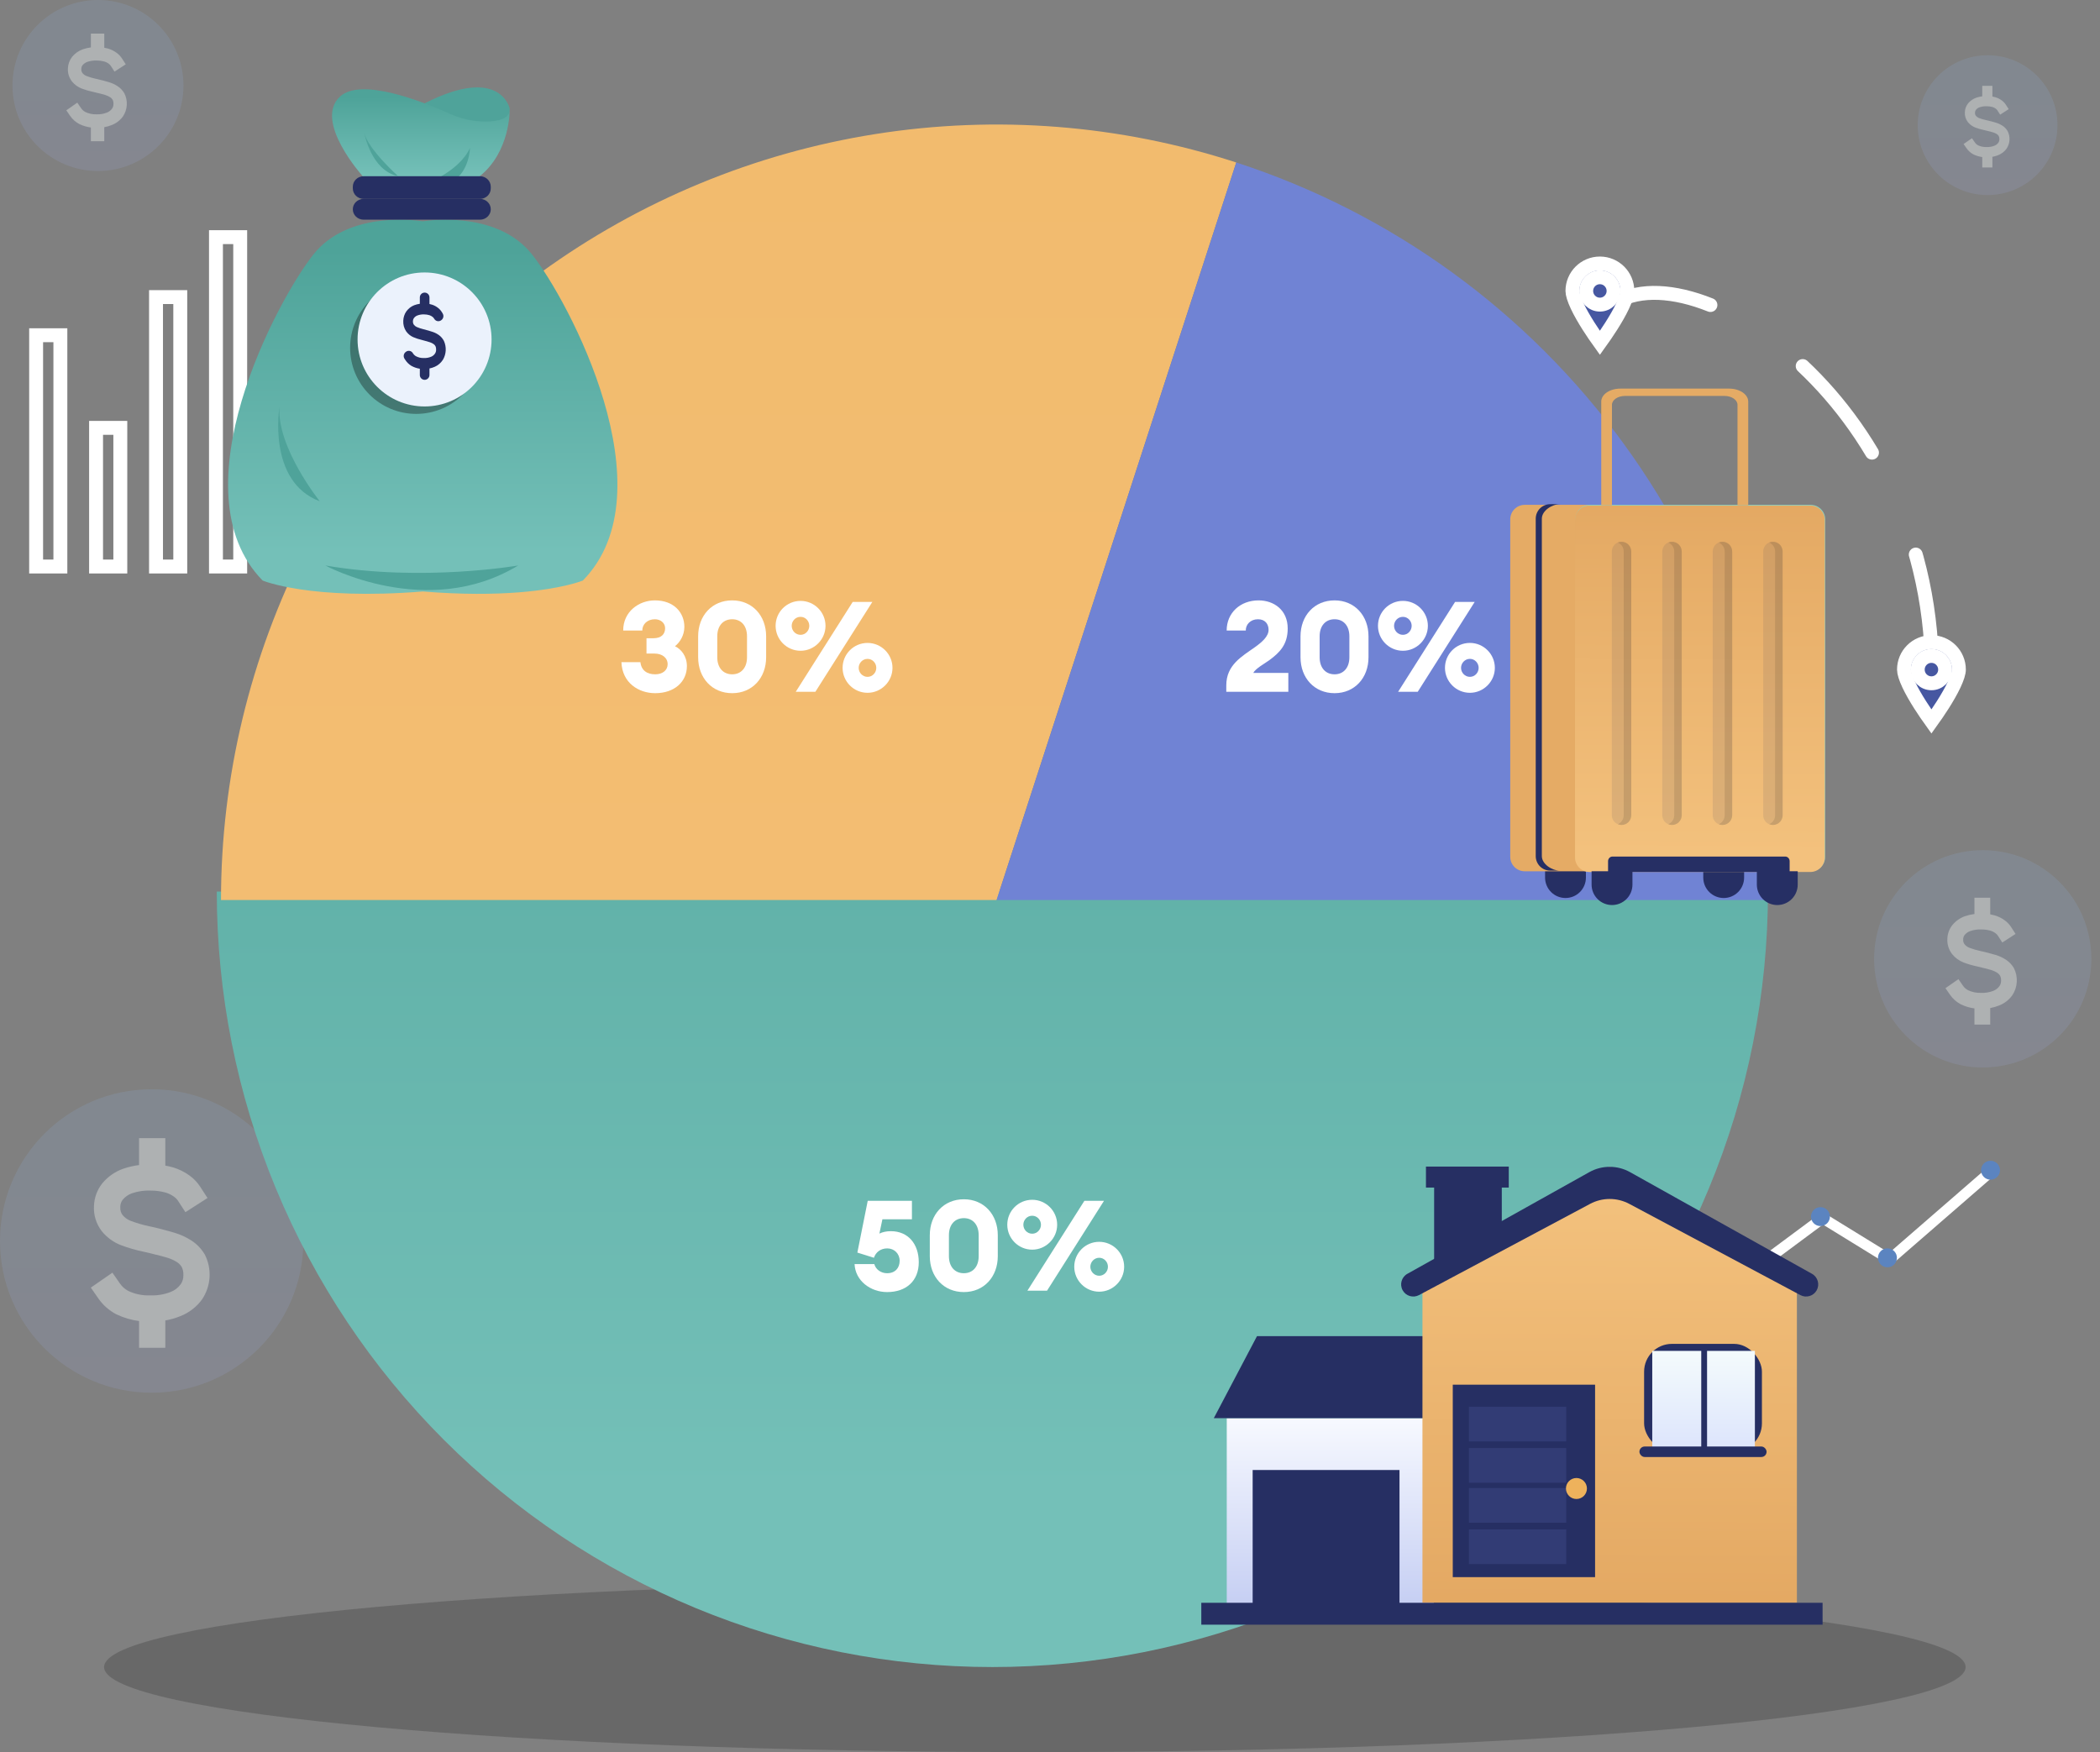 <svg width="151" height="126" viewBox="0 0 151 126" fill="none" xmlns="http://www.w3.org/2000/svg">
<rect x="0" y="0" width="151" height="126" fill="#808080" stroke="none"/>
<g opacity="0.4">
<path opacity="0.4" d="M10.906 100.157C16.929 100.157 21.812 95.272 21.812 89.246C21.812 83.219 16.929 78.334 10.906 78.334C4.883 78.334 0 83.219 0 89.246C0 95.272 4.883 100.157 10.906 100.157Z" fill="url(#paint0_linear_9487_4162)"/>
<path d="M14.703 90.181C14.467 89.789 14.144 89.456 13.759 89.209C13.383 88.967 12.976 88.78 12.548 88.653C12.312 88.58 12.026 88.504 11.7 88.417C11.438 88.344 11.153 88.276 10.711 88.182C10.254 88.085 9.805 87.953 9.368 87.786C9.155 87.699 8.966 87.562 8.818 87.386C8.697 87.228 8.638 87.033 8.651 86.835C8.651 86.804 8.651 86.776 8.651 86.745C8.66 86.578 8.718 86.418 8.818 86.284C8.996 86.069 9.228 85.906 9.491 85.813C9.924 85.667 10.38 85.601 10.837 85.62C11.19 85.62 11.543 85.665 11.885 85.756C12.111 85.82 12.325 85.924 12.515 86.062C12.636 86.149 12.739 86.258 12.819 86.383L13.332 87.174L14.92 86.154L14.408 85.363C14.201 85.04 13.934 84.758 13.622 84.534C13.254 84.267 12.842 84.067 12.404 83.943C12.234 83.895 12.061 83.855 11.887 83.825V81.851H9.999V83.785C9.621 83.833 9.248 83.918 8.887 84.039C8.297 84.242 7.774 84.601 7.374 85.078L7.348 85.109C6.984 85.569 6.778 86.133 6.758 86.719C6.718 87.365 6.912 88.003 7.303 88.519L7.334 88.559C7.695 89 8.165 89.34 8.698 89.546C9.226 89.745 9.769 89.902 10.322 90.016C10.726 90.106 10.983 90.167 11.214 90.233H11.24C11.54 90.309 11.793 90.377 12.012 90.443C12.268 90.518 12.512 90.629 12.737 90.772C12.871 90.861 12.984 90.979 13.067 91.116C13.152 91.285 13.193 91.474 13.185 91.663C13.185 91.677 13.185 91.691 13.185 91.705C13.193 91.934 13.128 92.159 12.999 92.348C12.811 92.609 12.55 92.808 12.248 92.92C11.79 93.095 11.301 93.176 10.811 93.156H10.752C10.22 93.172 9.692 93.061 9.213 92.831C8.976 92.703 8.772 92.521 8.62 92.299L8.082 91.524L6.531 92.598L7.069 93.373C7.398 93.847 7.836 94.237 8.346 94.508L8.372 94.519C8.885 94.767 9.434 94.93 9.999 95.002V96.924H11.887V94.96C12.246 94.897 12.597 94.798 12.935 94.663C13.572 94.421 14.124 94 14.526 93.45C14.846 92.976 15.033 92.425 15.067 91.854C15.101 91.283 14.981 90.714 14.72 90.205L14.703 90.181Z" fill="#F2F9FD"/>
<path opacity="0.4" d="M142.568 76.768C146.882 76.768 150.378 73.269 150.378 68.954C150.378 64.638 146.882 61.14 142.568 61.14C138.255 61.14 134.758 64.638 134.758 68.954C134.758 73.269 138.255 76.768 142.568 76.768Z" fill="url(#paint1_linear_9487_4162)"/>
<path d="M144.797 69.601C144.656 69.364 144.462 69.162 144.23 69.013C144.005 68.867 143.76 68.753 143.503 68.676C143.361 68.632 143.189 68.587 142.994 68.534C142.836 68.49 142.665 68.448 142.4 68.391C142.125 68.333 141.855 68.253 141.593 68.152C141.465 68.099 141.351 68.016 141.263 67.91C141.19 67.814 141.154 67.696 141.162 67.576C141.162 67.558 141.162 67.54 141.162 67.522C141.168 67.421 141.203 67.324 141.263 67.243C141.369 67.112 141.509 67.014 141.667 66.957C141.927 66.869 142.201 66.83 142.475 66.841C142.687 66.841 142.899 66.868 143.104 66.923C143.241 66.962 143.369 67.025 143.483 67.109C143.556 67.161 143.618 67.227 143.666 67.302L143.974 67.781L144.928 67.164L144.62 66.685C144.496 66.49 144.335 66.32 144.148 66.184C143.927 66.022 143.679 65.901 143.416 65.826C143.314 65.797 143.21 65.773 143.106 65.755V64.56H141.972V65.73C141.744 65.759 141.521 65.811 141.304 65.884C140.95 66.007 140.635 66.224 140.395 66.513L140.379 66.531C140.161 66.81 140.037 67.152 140.025 67.506C140.001 67.897 140.117 68.283 140.352 68.595L140.371 68.619C140.588 68.886 140.87 69.092 141.19 69.216C141.508 69.337 141.834 69.432 142.166 69.501C142.408 69.556 142.563 69.593 142.702 69.633H142.717C142.897 69.678 143.049 69.719 143.181 69.759C143.335 69.805 143.481 69.872 143.616 69.959C143.697 70.013 143.765 70.084 143.815 70.167C143.866 70.269 143.89 70.383 143.886 70.498C143.886 70.506 143.886 70.515 143.886 70.523C143.891 70.662 143.851 70.798 143.774 70.912C143.661 71.07 143.504 71.191 143.323 71.259C143.048 71.365 142.754 71.413 142.459 71.401H142.424C142.104 71.411 141.787 71.344 141.499 71.205C141.357 71.127 141.235 71.017 141.143 70.882L140.82 70.414L139.889 71.064L140.212 71.532C140.409 71.82 140.672 72.055 140.979 72.219L140.995 72.226C141.302 72.376 141.632 72.475 141.972 72.519V73.682H143.106V72.493C143.321 72.455 143.532 72.395 143.735 72.313C144.118 72.167 144.45 71.912 144.691 71.579C144.883 71.292 144.995 70.959 145.016 70.613C145.036 70.268 144.964 69.923 144.807 69.615L144.797 69.601Z" fill="#F2F9FD"/>
<path opacity="0.4" d="M142.917 14.028C145.692 14.028 147.941 11.777 147.941 9.001C147.941 6.225 145.692 3.974 142.917 3.974C140.142 3.974 137.893 6.225 137.893 9.001C137.893 11.777 140.142 14.028 142.917 14.028Z" fill="url(#paint2_linear_9487_4162)"/>
<path d="M144.351 9.417C144.26 9.264 144.135 9.135 143.986 9.039C143.841 8.945 143.684 8.872 143.518 8.822C143.427 8.794 143.317 8.764 143.191 8.73C143.09 8.702 142.979 8.675 142.809 8.639C142.632 8.601 142.458 8.55 142.29 8.485C142.207 8.451 142.134 8.397 142.077 8.329C142.03 8.268 142.007 8.191 142.012 8.114C142.012 8.102 142.012 8.091 142.012 8.08C142.016 8.015 142.039 7.952 142.077 7.9C142.146 7.816 142.236 7.753 142.337 7.717C142.504 7.66 142.681 7.634 142.857 7.641C142.994 7.641 143.13 7.659 143.262 7.694C143.35 7.719 143.432 7.76 143.506 7.814C143.552 7.847 143.592 7.89 143.623 7.938L143.821 8.246L144.435 7.849L144.237 7.541C144.157 7.416 144.054 7.306 143.933 7.219C143.791 7.115 143.632 7.037 143.463 6.989C143.397 6.97 143.33 6.955 143.263 6.943V6.174H142.533V6.927C142.387 6.946 142.243 6.979 142.104 7.026C141.876 7.105 141.674 7.245 141.519 7.43L141.509 7.442C141.369 7.622 141.289 7.841 141.281 8.069C141.266 8.321 141.34 8.569 141.492 8.77L141.503 8.786C141.643 8.957 141.825 9.09 142.031 9.17C142.235 9.247 142.445 9.309 142.658 9.353C142.814 9.388 142.914 9.412 143.003 9.437H143.013C143.129 9.467 143.226 9.493 143.311 9.519C143.41 9.548 143.504 9.591 143.591 9.647C143.643 9.682 143.687 9.728 143.719 9.781C143.752 9.847 143.768 9.92 143.765 9.994C143.765 9.999 143.765 10.005 143.765 10.01C143.768 10.099 143.742 10.187 143.693 10.261C143.62 10.362 143.519 10.44 143.402 10.483C143.225 10.552 143.036 10.583 142.847 10.575H142.824C142.619 10.581 142.415 10.538 142.23 10.449C142.138 10.399 142.059 10.328 142.001 10.241L141.793 9.94L141.193 10.358L141.401 10.659C141.528 10.844 141.697 10.996 141.895 11.101L141.905 11.106C142.103 11.202 142.315 11.266 142.533 11.294V12.042H143.263V11.277C143.402 11.253 143.537 11.214 143.668 11.162C143.914 11.068 144.128 10.904 144.283 10.69C144.406 10.505 144.479 10.29 144.492 10.068C144.505 9.846 144.458 9.624 144.357 9.426L144.351 9.417Z" fill="#F2F9FD"/>
<path opacity="0.4" d="M7.045 12.3C10.44 12.3 13.192 9.546 13.192 6.15C13.192 2.753 10.44 0 7.045 0C3.65 0 0.898 2.753 0.898 6.15C0.898 9.546 3.65 12.3 7.045 12.3Z" fill="url(#paint3_linear_9487_4162)"/>
<path d="M8.932 6.694C8.811 6.492 8.647 6.321 8.45 6.194C8.259 6.07 8.051 5.974 7.833 5.909C7.713 5.872 7.568 5.833 7.402 5.788C7.268 5.751 7.123 5.716 6.898 5.667C6.665 5.618 6.436 5.55 6.213 5.464C6.105 5.42 6.008 5.349 5.933 5.259C5.871 5.178 5.841 5.077 5.848 4.976C5.848 4.96 5.848 4.946 5.848 4.93C5.852 4.844 5.882 4.762 5.933 4.693C6.023 4.583 6.142 4.499 6.276 4.451C6.496 4.376 6.729 4.343 6.961 4.352C7.142 4.352 7.321 4.376 7.495 4.422C7.611 4.455 7.72 4.508 7.817 4.579C7.878 4.624 7.931 4.68 7.972 4.744L8.233 5.15L9.042 4.626L8.781 4.22C8.676 4.054 8.54 3.91 8.381 3.795C8.193 3.658 7.983 3.555 7.76 3.491C7.673 3.467 7.585 3.446 7.497 3.431V2.418H6.534V3.41C6.342 3.435 6.152 3.478 5.968 3.541C5.667 3.645 5.401 3.829 5.197 4.074L5.184 4.09C4.999 4.326 4.893 4.616 4.883 4.917C4.863 5.248 4.962 5.576 5.161 5.84L5.177 5.861C5.361 6.087 5.6 6.262 5.872 6.367C6.141 6.47 6.417 6.55 6.699 6.609C6.905 6.655 7.036 6.686 7.154 6.72H7.167C7.32 6.759 7.449 6.794 7.56 6.828C7.691 6.867 7.815 6.924 7.93 6.997C7.998 7.043 8.056 7.103 8.098 7.174C8.142 7.26 8.162 7.357 8.158 7.454C8.158 7.461 8.158 7.469 8.158 7.476C8.162 7.593 8.129 7.709 8.063 7.806C7.968 7.94 7.834 8.042 7.681 8.1C7.447 8.19 7.198 8.231 6.948 8.221H6.918C6.647 8.229 6.378 8.172 6.134 8.054C6.013 7.988 5.91 7.895 5.832 7.781L5.558 7.383L4.768 7.934L5.042 8.332C5.209 8.576 5.432 8.775 5.692 8.915L5.706 8.921C5.967 9.048 6.247 9.131 6.534 9.168V10.155H7.497V9.147C7.679 9.115 7.858 9.063 8.031 8.994C8.355 8.87 8.637 8.654 8.841 8.372C9.004 8.128 9.1 7.845 9.117 7.552C9.134 7.259 9.073 6.967 8.94 6.706L8.932 6.694Z" fill="#F2F9FD"/>
</g>
<path opacity="0.2" d="M74.41 126C111.373 126 141.337 123.262 141.337 119.885C141.337 116.508 111.373 113.77 74.41 113.77C37.448 113.77 7.484 116.508 7.484 119.885C7.484 123.262 37.448 126 74.41 126Z" fill="#0A0A0A"/>
<path d="M127.125 64.117C127.125 71.44 125.683 78.692 122.88 85.458C120.078 92.225 115.97 98.373 110.791 103.551C105.612 108.73 99.465 112.838 92.698 115.64C85.932 118.443 78.68 119.885 71.357 119.885C64.033 119.885 56.781 118.443 50.015 115.64C43.249 112.838 37.101 108.73 31.922 103.551C26.744 98.373 22.636 92.225 19.833 85.458C17.03 78.692 15.588 71.44 15.588 64.117L71.357 64.117H127.125Z" fill="url(#paint4_linear_9487_4162)"/>
<path d="M102.711 95.944L112.345 101.502L131.058 87.606L135.875 90.571L142.916 84.456" stroke="white" stroke-width="0.761"/>
<circle cx="112.001" cy="101.294" r="0.681" fill="#5B84C0"/>
<circle cx="130.899" cy="87.491" r="0.681" fill="#5B84C0"/>
<circle cx="135.716" cy="90.455" r="0.681" fill="#5B84C0"/>
<circle cx="143.128" cy="84.156" r="0.681" fill="#5B84C0"/>
<circle cx="105.401" cy="95.735" r="0.681" fill="#5B84C0"/>
<path d="M103.1 101.988H88.21V115.341H103.1V101.988Z" fill="url(#paint5_linear_9487_4162)"/>
<rect width="10.559" height="9.627" transform="matrix(-1 0 0 1 100.631 105.715)" fill="#262F63"/>
<path d="M103.1 96.088H90.384L87.278 101.988H103.1V96.088Z" fill="#262F63"/>
<path d="M102.281 91.443L115.744 83.894L129.206 91.443V115.265H102.281V91.443Z" fill="url(#paint6_linear_9487_4162)"/>
<rect x="118.219" y="96.644" width="8.472" height="7.717" rx="2" fill="#262F63"/>
<rect x="118.805" y="97.148" width="3.523" height="6.962" fill="url(#paint7_linear_9487_4162)"/>
<rect x="122.746" y="97.148" width="3.439" height="6.962" fill="url(#paint8_linear_9487_4162)"/>
<path d="M103.121 84.314H107.986V89.792L103.121 91.443V84.314Z" fill="#262F63"/>
<rect x="117.883" y="104.025" width="9.143" height="0.755" rx="0.377" fill="#262F63"/>
<path d="M100.858 92.791C100.625 92.371 100.775 91.841 101.195 91.606L114.28 84.293C115.189 83.785 116.297 83.785 117.207 84.293L130.292 91.606C130.711 91.841 130.862 92.371 130.629 92.791C130.398 93.207 129.876 93.361 129.456 93.137L117.155 86.577C116.273 86.106 115.214 86.106 114.332 86.577L102.031 93.137C101.611 93.361 101.089 93.207 100.858 92.791Z" fill="#262F63"/>
<rect x="104.461" y="99.579" width="10.233" height="13.84" fill="#262F63"/>
<rect x="102.533" y="83.894" width="5.955" height="1.51" fill="#262F63"/>
<rect x="105.621" y="101.164" width="7" height="2.493" fill="#323C75"/>
<rect x="105.621" y="104.136" width="7" height="2.493" fill="#323C75"/>
<rect x="105.621" y="107.013" width="7" height="2.493" fill="#323C75"/>
<rect x="105.621" y="109.985" width="7" height="2.493" fill="#323C75"/>
<circle cx="113.353" cy="107.045" r="0.755" fill="#EEB25C"/>
<rect x="86.379" y="115.264" width="44.673" height="1.574" fill="#262F63"/>
<path d="M15.891 64.724C15.891 55.923 17.974 47.247 21.969 39.405C25.965 31.564 31.759 24.779 38.879 19.606C45.999 14.433 54.243 11.018 62.935 9.642C71.628 8.265 80.523 8.965 88.893 11.684L71.659 64.724L15.891 64.724Z" fill="url(#paint9_linear_9487_4162)"/>
<rect x="2.598" y="24.108" width="1.743" height="16.633" stroke="white"/>
<rect x="6.908" y="30.769" width="1.743" height="9.972" stroke="white"/>
<rect x="11.219" y="21.365" width="1.743" height="19.376" stroke="white"/>
<rect x="15.529" y="17.054" width="1.743" height="23.686" stroke="white"/>
<path d="M41.912 41.748C41.912 41.748 40.491 42.347 37.297 42.599C35.548 42.736 33.268 42.767 30.398 42.536C22.285 43.188 18.883 41.748 18.883 41.748C12.591 35.323 19.932 21.557 22.553 18.278C23.765 16.764 25.536 16.145 27.091 15.917C28.188 15.76 29.301 15.759 30.398 15.914C31.494 15.759 32.608 15.76 33.705 15.917C34.531 16.038 35.42 16.27 36.252 16.689C37.023 17.068 37.701 17.61 38.241 18.278C40.863 21.557 48.204 35.323 41.912 41.748Z" fill="url(#paint10_linear_9487_4162)"/>
<path opacity="0.34" d="M29.926 29.765C32.55 29.765 34.677 27.638 34.677 25.014C34.677 22.391 32.55 20.264 29.926 20.264C27.303 20.264 25.176 22.391 25.176 25.014C25.176 27.638 27.303 29.765 29.926 29.765Z" fill="#0A0A0A"/>
<path d="M30.529 29.23C33.189 29.23 35.346 27.073 35.346 24.412C35.346 21.751 33.189 19.594 30.529 19.594C27.868 19.594 25.711 21.751 25.711 24.412C25.711 27.073 27.868 29.23 30.529 29.23Z" fill="#EBF2FC"/>
<path d="M31.915 24.509C31.829 24.346 31.71 24.207 31.569 24.104C31.431 24.004 31.281 23.926 31.124 23.873C31.037 23.842 30.932 23.811 30.813 23.775C30.716 23.744 30.611 23.716 30.449 23.677C30.281 23.637 30.116 23.581 29.956 23.512C29.878 23.476 29.808 23.419 29.754 23.345C29.71 23.28 29.688 23.198 29.692 23.116C29.692 23.103 29.692 23.091 29.692 23.079C29.696 23.009 29.717 22.942 29.754 22.887C29.819 22.797 29.905 22.729 30.001 22.691C30.16 22.63 30.328 22.603 30.495 22.61C30.625 22.61 30.755 22.629 30.88 22.667C30.963 22.694 31.042 22.737 31.112 22.794C31.156 22.831 31.194 22.876 31.224 22.928C31.324 23.104 31.555 23.153 31.718 23.034L31.735 23.022C31.883 22.914 31.926 22.712 31.836 22.554L31.807 22.503C31.731 22.369 31.633 22.252 31.518 22.158C31.383 22.047 31.232 21.964 31.071 21.912C31.008 21.892 30.945 21.876 30.881 21.863V21.388C30.881 21.197 30.726 21.042 30.534 21.042C30.343 21.042 30.188 21.197 30.188 21.388V21.846C30.049 21.866 29.912 21.902 29.779 21.952C29.563 22.037 29.37 22.186 29.224 22.385L29.214 22.397C29.081 22.589 29.005 22.824 28.997 23.068C28.983 23.337 29.054 23.602 29.198 23.817L29.209 23.834C29.342 24.017 29.514 24.159 29.71 24.244C29.904 24.327 30.103 24.393 30.306 24.44C30.455 24.478 30.549 24.503 30.634 24.53H30.643C30.754 24.562 30.846 24.59 30.927 24.618C31.021 24.649 31.111 24.695 31.193 24.755C31.242 24.792 31.284 24.841 31.314 24.898C31.346 24.968 31.361 25.047 31.358 25.126C31.358 25.131 31.358 25.137 31.358 25.143C31.361 25.238 31.337 25.332 31.289 25.411C31.221 25.52 31.125 25.602 31.014 25.649C30.845 25.722 30.666 25.755 30.486 25.747H30.464C30.269 25.754 30.075 25.707 29.899 25.612C29.812 25.559 29.737 25.483 29.681 25.39C29.576 25.218 29.345 25.177 29.186 25.301L29.166 25.317C29.022 25.43 28.986 25.632 29.081 25.788L29.112 25.837C29.232 26.035 29.393 26.197 29.581 26.31L29.59 26.315C29.778 26.418 29.98 26.486 30.188 26.516V26.969C30.188 27.16 30.343 27.316 30.534 27.316C30.726 27.316 30.881 27.16 30.881 26.969V26.498C31.013 26.472 31.142 26.43 31.266 26.375C31.5 26.274 31.703 26.098 31.85 25.87C31.968 25.672 32.036 25.443 32.049 25.205C32.061 24.968 32.017 24.731 31.921 24.519L31.915 24.509Z" fill="#262F63"/>
<path d="M36.647 7.8C36.647 7.8 35.995 4.684 30.609 7.392C25.222 10.101 35.427 9.488 35.427 9.488C35.427 9.488 36.713 8.709 36.647 7.8Z" fill="#4FA39A"/>
<path d="M26.104 12.699C26.104 12.699 22.493 8.704 24.463 6.931C26.009 5.542 30.484 7.342 32.343 8.181C33.144 8.547 34.015 8.738 34.896 8.742C35.762 8.742 36.632 8.57 36.649 7.882C36.649 7.882 36.708 10.925 34.462 12.699C32.215 14.474 26.104 12.699 26.104 12.699Z" fill="url(#paint11_linear_9487_4162)"/>
<path d="M30.262 13.371C30.262 13.371 32.965 12.453 33.795 10.634C33.795 10.634 33.762 12.387 32.467 13.081C31.172 13.776 30.262 13.371 30.262 13.371Z" fill="#4FA39A"/>
<path d="M34.513 12.673H26.146C25.717 12.673 25.369 13.012 25.369 13.43V13.547C25.369 13.965 25.717 14.304 26.146 14.304H34.513C34.942 14.304 35.289 13.965 35.289 13.547V13.43C35.289 13.012 34.942 12.673 34.513 12.673Z" fill="#262F63"/>
<path d="M23.398 40.667C23.398 40.667 30.708 44.642 37.26 40.667C37.26 40.667 30.382 41.867 23.398 40.667Z" fill="#4FA39A"/>
<path d="M26.186 9.548C26.186 9.548 26.675 12.266 28.632 12.673C28.632 12.673 26.48 10.752 26.186 9.548Z" fill="#4FA39A"/>
<path d="M20.095 29.252C20.095 29.252 19.196 34.625 22.992 36.047C22.992 36.047 19.895 32.188 20.095 29.252Z" fill="#4FA39A"/>
<path d="M34.513 14.303H26.145C25.717 14.303 25.369 14.638 25.369 15.05C25.369 15.463 25.717 15.798 26.145 15.798H34.513C34.942 15.798 35.289 15.463 35.289 15.05C35.289 14.638 34.942 14.303 34.513 14.303Z" fill="#262F63"/>
<path d="M88.893 11.684C100.094 15.324 109.855 22.416 116.777 31.944C123.7 41.472 127.428 52.947 127.428 64.724L71.659 64.724L88.893 11.684Z" fill="#7083D4"/>
<path d="M122.473 62.147H125.41V63.111C125.41 63.501 125.256 63.874 124.98 64.15C124.705 64.425 124.331 64.58 123.942 64.58C123.749 64.58 123.558 64.542 123.38 64.468C123.201 64.394 123.039 64.286 122.903 64.15C122.767 64.013 122.658 63.851 122.584 63.673C122.511 63.495 122.473 63.304 122.473 63.111V62.147Z" fill="#262F64"/>
<path d="M112.567 64.579C112.177 64.579 111.803 64.425 111.528 64.149C111.253 63.874 111.098 63.5 111.098 63.111V62.147H114.035V63.111C114.035 63.304 113.997 63.495 113.923 63.673C113.85 63.851 113.741 64.013 113.605 64.149C113.469 64.286 113.307 64.394 113.129 64.468C112.95 64.541 112.759 64.579 112.567 64.579Z" fill="#262F64"/>
<path d="M115.146 36.306H109.636C109.06 36.306 108.594 36.772 108.594 37.348V61.616C108.594 62.192 109.06 62.658 109.636 62.658H115.146C115.722 62.658 116.188 62.192 116.188 61.616V37.348C116.188 36.772 115.722 36.306 115.146 36.306Z" fill="#E5AB65"/>
<path d="M111.468 36.258H112.173C111.597 36.258 110.866 36.724 110.866 37.3V61.568C110.866 62.144 111.597 62.611 112.173 62.611H111.468C111.191 62.611 110.926 62.501 110.731 62.305C110.536 62.11 110.426 61.845 110.426 61.568V37.3C110.426 37.024 110.536 36.759 110.731 36.563C110.926 36.368 111.191 36.258 111.468 36.258Z" fill="#262F64"/>
<path d="M114.323 62.658H130.2C130.775 62.658 131.242 62.192 131.242 61.616V37.348C131.242 36.773 130.775 36.306 130.2 36.306H114.323C113.747 36.306 113.28 36.773 113.28 37.348V61.616C113.28 62.192 113.747 62.658 114.323 62.658Z" fill="url(#paint12_linear_9487_4162)"/>
<path d="M114.293 62.708H130.171C130.746 62.708 131.213 62.241 131.213 61.666V37.398C131.213 36.822 130.746 36.355 130.171 36.355H114.293C113.718 36.355 113.251 36.822 113.251 37.398V61.666C113.251 62.241 113.718 62.708 114.293 62.708Z" fill="url(#paint13_linear_9487_4162)"/>
<path d="M115.945 61.598H128.366C128.408 61.598 128.449 61.607 128.488 61.624C128.526 61.64 128.561 61.665 128.591 61.696C128.621 61.727 128.644 61.763 128.66 61.804C128.676 61.844 128.684 61.887 128.684 61.931V62.708H115.627V61.931C115.627 61.887 115.635 61.844 115.651 61.804C115.667 61.763 115.691 61.727 115.72 61.696C115.75 61.665 115.785 61.64 115.823 61.624C115.862 61.607 115.903 61.598 115.945 61.598Z" fill="#262F64"/>
<path d="M126.326 62.653H129.264V63.617C129.264 63.81 129.226 64.001 129.152 64.179C129.078 64.357 128.97 64.519 128.834 64.656C128.697 64.792 128.535 64.9 128.357 64.974C128.179 65.048 127.988 65.086 127.795 65.086C127.405 65.086 127.032 64.931 126.756 64.656C126.481 64.38 126.326 64.007 126.326 63.617V62.653Z" fill="#262F64"/>
<path d="M114.443 62.653H117.381V63.617C117.381 63.81 117.343 64.001 117.269 64.179C117.195 64.357 117.087 64.519 116.951 64.656C116.814 64.792 116.652 64.9 116.474 64.974C116.296 65.048 116.105 65.086 115.912 65.086C115.522 65.086 115.149 64.931 114.874 64.656C114.598 64.38 114.443 64.007 114.443 63.617V62.653Z" fill="#262F64"/>
<path opacity="0.1" d="M127.481 38.959C127.573 38.959 127.664 38.977 127.749 39.012C127.833 39.047 127.911 39.099 127.976 39.164C128.041 39.229 128.092 39.306 128.127 39.391C128.163 39.476 128.181 39.567 128.181 39.659V58.628C128.181 58.72 128.163 58.811 128.127 58.896C128.092 58.981 128.041 59.058 127.976 59.123C127.911 59.188 127.833 59.239 127.749 59.274C127.664 59.309 127.573 59.328 127.481 59.327C127.295 59.327 127.117 59.254 126.986 59.123C126.855 58.991 126.781 58.813 126.781 58.628V39.659C126.781 39.473 126.855 39.295 126.986 39.164C127.117 39.033 127.295 38.959 127.481 38.959Z" fill="#262F63"/>
<path opacity="0.1" d="M123.852 38.959C124.037 38.959 124.215 39.033 124.346 39.164C124.478 39.295 124.551 39.473 124.551 39.659V58.628C124.551 58.813 124.478 58.991 124.346 59.123C124.215 59.254 124.037 59.327 123.852 59.327C123.666 59.327 123.488 59.254 123.357 59.123C123.226 58.991 123.152 58.813 123.152 58.628V39.659C123.152 39.473 123.226 39.295 123.357 39.164C123.488 39.033 123.666 38.959 123.852 38.959Z" fill="#262F63"/>
<path opacity="0.1" d="M120.225 38.959C120.317 38.959 120.408 38.977 120.493 39.012C120.578 39.047 120.655 39.099 120.72 39.164C120.785 39.229 120.836 39.306 120.872 39.391C120.907 39.476 120.925 39.567 120.925 39.659V58.628C120.925 58.72 120.907 58.811 120.872 58.896C120.836 58.981 120.785 59.058 120.72 59.123C120.655 59.188 120.578 59.239 120.493 59.274C120.408 59.309 120.317 59.328 120.225 59.327C120.039 59.327 119.861 59.254 119.73 59.123C119.599 58.991 119.525 58.813 119.525 58.628V39.659C119.525 39.473 119.599 39.295 119.73 39.164C119.861 39.033 120.039 38.959 120.225 38.959Z" fill="#262F63"/>
<path opacity="0.1" d="M116.596 38.959C116.782 38.959 116.96 39.033 117.091 39.164C117.222 39.295 117.296 39.473 117.296 39.659V58.628C117.296 58.813 117.222 58.991 117.091 59.123C116.96 59.254 116.782 59.327 116.596 59.327C116.411 59.327 116.233 59.254 116.102 59.123C115.97 58.991 115.897 58.813 115.896 58.628V39.659C115.897 39.473 115.97 39.295 116.102 39.164C116.233 39.033 116.411 38.959 116.596 38.959Z" fill="#262F63"/>
<path opacity="0.1" d="M127.211 59.273C127.297 59.309 127.389 59.328 127.483 59.328C127.575 59.327 127.666 59.309 127.75 59.274C127.835 59.239 127.912 59.187 127.977 59.122C128.042 59.057 128.093 58.98 128.128 58.895C128.163 58.81 128.181 58.719 128.181 58.627V39.658C128.181 39.567 128.163 39.476 128.128 39.391C128.093 39.306 128.042 39.229 127.977 39.164C127.912 39.1 127.835 39.048 127.75 39.013C127.665 38.978 127.575 38.96 127.483 38.96C127.389 38.96 127.297 38.978 127.211 39.015C127.338 39.068 127.446 39.158 127.522 39.273C127.598 39.387 127.638 39.522 127.638 39.659V58.628C127.638 58.766 127.597 58.9 127.522 59.015C127.446 59.129 127.338 59.219 127.211 59.273Z" fill="black"/>
<path opacity="0.1" d="M123.582 59.273C123.668 59.309 123.761 59.328 123.854 59.328C124.04 59.328 124.218 59.254 124.349 59.123C124.48 58.991 124.554 58.813 124.554 58.627V39.658C124.554 39.473 124.48 39.295 124.348 39.164C124.217 39.033 124.039 38.96 123.854 38.96C123.761 38.96 123.668 38.978 123.582 39.015C123.709 39.068 123.818 39.157 123.895 39.272C123.971 39.387 124.012 39.521 124.012 39.659V58.628C124.011 58.766 123.97 58.901 123.894 59.015C123.818 59.13 123.709 59.219 123.582 59.273Z" fill="black"/>
<path opacity="0.1" d="M119.953 59.273C120.039 59.308 120.132 59.327 120.225 59.328C120.317 59.328 120.408 59.309 120.493 59.274C120.578 59.239 120.655 59.188 120.72 59.123C120.785 59.058 120.837 58.98 120.872 58.895C120.907 58.81 120.925 58.719 120.925 58.627V39.658C120.925 39.567 120.907 39.476 120.872 39.391C120.837 39.306 120.785 39.229 120.72 39.164C120.655 39.1 120.578 39.048 120.493 39.013C120.409 38.978 120.318 38.96 120.226 38.96C120.133 38.96 120.04 38.978 119.954 39.015C120.081 39.068 120.19 39.157 120.266 39.272C120.343 39.387 120.384 39.521 120.384 39.659V58.628C120.383 58.766 120.342 58.901 120.266 59.016C120.189 59.13 120.08 59.219 119.953 59.273Z" fill="black"/>
<path opacity="0.1" d="M116.326 59.273C116.412 59.309 116.505 59.328 116.598 59.328C116.784 59.327 116.962 59.254 117.093 59.122C117.224 58.991 117.298 58.813 117.298 58.627V39.658C117.297 39.473 117.223 39.295 117.092 39.165C116.961 39.034 116.783 38.96 116.598 38.96C116.505 38.96 116.412 38.978 116.326 39.015C116.453 39.068 116.561 39.158 116.637 39.273C116.712 39.387 116.753 39.522 116.752 39.659V58.628C116.753 58.766 116.712 58.9 116.636 59.015C116.561 59.129 116.453 59.219 116.326 59.273Z" fill="black"/>
<path d="M115.137 28.88V36.336H115.907V29.112C115.907 28.943 116.006 28.78 116.182 28.66C116.358 28.541 116.596 28.473 116.845 28.473H123.997C124.246 28.473 124.484 28.541 124.66 28.66C124.836 28.78 124.935 28.943 124.935 29.112V36.336H125.706V28.88C125.706 28.632 125.561 28.395 125.305 28.22C125.048 28.046 124.701 27.947 124.338 27.947H116.505C116.142 27.947 115.794 28.046 115.538 28.22C115.281 28.395 115.137 28.632 115.137 28.88Z" fill="#E5AB65"/>
<path d="M115.426 22.334C120.882 16.966 139.978 29.022 138.877 50.213" stroke="white" stroke-linecap="round" stroke-dasharray="8 8"/>
<path d="M140.854 48.154C140.854 48.377 140.743 48.747 140.515 49.232C140.295 49.698 139.998 50.208 139.695 50.686C139.401 51.149 139.106 51.573 138.88 51.888C138.654 51.573 138.359 51.149 138.065 50.686C137.761 50.208 137.465 49.698 137.245 49.232C137.017 48.747 136.906 48.377 136.906 48.154C136.906 47.063 137.79 46.18 138.88 46.18C139.97 46.18 140.854 47.063 140.854 48.154Z" fill="#4657A1" stroke="white"/>
<circle cx="138.879" cy="48.154" r="0.984" fill="#4657A1" stroke="white"/>
<path d="M117.014 20.923C117.014 21.146 116.903 21.516 116.675 22.001C116.456 22.468 116.159 22.977 115.855 23.455C115.561 23.918 115.266 24.343 115.04 24.657C114.814 24.343 114.519 23.918 114.225 23.455C113.922 22.977 113.625 22.468 113.405 22.001C113.177 21.516 113.066 21.146 113.066 20.923C113.066 19.833 113.95 18.949 115.04 18.949C116.13 18.949 117.014 19.833 117.014 20.923Z" fill="#4657A1" stroke="white"/>
<circle cx="115.039" cy="20.923" r="0.984" fill="#4657A1" stroke="white"/>
<path d="M92.637 48.393H90.115C90.288 48.065 90.953 47.71 91.262 47.483C92.018 46.927 92.592 46.354 92.592 45.197C92.592 43.859 91.59 43.176 90.498 43.176C89.186 43.176 88.203 44.068 88.203 45.343H89.578C89.569 44.915 89.915 44.533 90.452 44.533C90.971 44.533 91.217 44.879 91.217 45.297C91.217 45.762 90.752 46.172 90.243 46.536C89.296 47.209 88.176 47.819 88.176 49.285V49.75H92.637V48.393Z" fill="white"/>
<path d="M95.962 49.85C97.4 49.85 98.402 48.757 98.402 47.264V45.762C98.402 44.269 97.4 43.176 95.962 43.176C94.514 43.176 93.513 44.269 93.513 45.762V47.264C93.513 48.757 94.514 49.85 95.962 49.85ZM95.962 48.493C95.325 48.493 94.888 48.038 94.888 47.264V45.762C94.888 44.988 95.325 44.533 95.962 44.533C96.59 44.533 97.027 44.988 97.027 45.762V47.264C97.027 48.038 96.59 48.493 95.962 48.493Z" fill="white"/>
<path d="M100.877 46.8C101.86 46.8 102.671 45.989 102.671 45.006C102.671 44.014 101.86 43.212 100.877 43.212C99.884 43.212 99.083 44.014 99.083 45.006C99.083 45.989 99.884 46.8 100.877 46.8ZM100.531 49.75H101.942L106.039 43.285H104.628L100.531 49.75ZM100.877 45.653C100.513 45.653 100.239 45.352 100.239 45.006C100.239 44.66 100.513 44.36 100.877 44.36C101.232 44.36 101.505 44.66 101.505 45.006C101.505 45.352 101.232 45.653 100.877 45.653ZM105.693 49.823C106.677 49.823 107.487 49.012 107.487 48.029C107.487 47.036 106.677 46.235 105.693 46.235C104.701 46.235 103.9 47.036 103.9 48.029C103.9 49.012 104.701 49.823 105.693 49.823ZM105.693 48.675C105.338 48.675 105.056 48.375 105.056 48.029C105.056 47.683 105.338 47.382 105.693 47.382C106.048 47.382 106.322 47.683 106.322 48.029C106.322 48.375 106.048 48.675 105.693 48.675Z" fill="white"/>
<path d="M47.115 49.85C48.48 49.85 49.391 49.04 49.391 47.902C49.391 47.173 48.972 46.682 48.535 46.472C48.872 46.208 49.209 45.707 49.209 45.079C49.209 44.069 48.471 43.176 47.087 43.176C45.958 43.176 44.811 43.968 44.811 45.343H46.186C46.177 44.906 46.541 44.533 47.087 44.533C47.506 44.533 47.834 44.806 47.825 45.197C47.816 45.607 47.552 45.899 46.978 45.899H46.486V47H47.051C47.634 47 48.016 47.319 48.007 47.783C47.998 48.202 47.643 48.493 47.115 48.493C46.523 48.493 46.113 48.211 46.049 47.62H44.684C44.738 49.104 45.913 49.85 47.115 49.85Z" fill="white"/>
<path d="M52.649 49.85C54.088 49.85 55.089 48.758 55.089 47.264V45.762C55.089 44.269 54.088 43.176 52.649 43.176C51.201 43.176 50.2 44.269 50.2 45.762V47.264C50.2 48.758 51.201 49.85 52.649 49.85ZM52.649 48.493C52.012 48.493 51.575 48.038 51.575 47.264V45.762C51.575 44.988 52.012 44.533 52.649 44.533C53.277 44.533 53.714 44.988 53.714 45.762V47.264C53.714 48.038 53.277 48.493 52.649 48.493Z" fill="white"/>
<path d="M57.564 46.8C58.547 46.8 59.358 45.99 59.358 45.006C59.358 44.014 58.547 43.213 57.564 43.213C56.572 43.213 55.77 44.014 55.77 45.006C55.77 45.99 56.572 46.8 57.564 46.8ZM57.218 49.75H58.629L62.727 43.285H61.315L57.218 49.75ZM57.564 45.653C57.2 45.653 56.927 45.352 56.927 45.006C56.927 44.66 57.2 44.36 57.564 44.36C57.919 44.36 58.192 44.66 58.192 45.006C58.192 45.352 57.919 45.653 57.564 45.653ZM62.38 49.823C63.364 49.823 64.174 49.013 64.174 48.029C64.174 47.037 63.364 46.236 62.38 46.236C61.388 46.236 60.587 47.037 60.587 48.029C60.587 49.013 61.388 49.823 62.38 49.823ZM62.38 48.676C62.025 48.676 61.743 48.375 61.743 48.029C61.743 47.683 62.025 47.383 62.38 47.383C62.736 47.383 63.009 47.683 63.009 48.029C63.009 48.375 62.736 48.676 62.38 48.676Z" fill="white"/>
<path d="M63.787 92.919C65.171 92.919 66.064 92.109 66.064 90.771C66.064 89.46 65.299 88.54 64.06 88.54C63.733 88.54 63.45 88.604 63.232 88.713L63.45 87.684H65.572V86.355H62.394L61.648 90.079L62.84 90.452C62.968 90.06 63.314 89.778 63.796 89.778C64.306 89.778 64.689 90.161 64.689 90.67C64.689 91.171 64.379 91.563 63.787 91.563C63.341 91.563 62.968 91.29 62.868 90.907H61.447C61.502 92.109 62.594 92.919 63.787 92.919Z" fill="white"/>
<path d="M69.306 92.919C70.745 92.919 71.746 91.827 71.746 90.334V88.831C71.746 87.338 70.745 86.245 69.306 86.245C67.859 86.245 66.857 87.338 66.857 88.831V90.334C66.857 91.827 67.859 92.919 69.306 92.919ZM69.306 91.563C68.669 91.563 68.232 91.108 68.232 90.334V88.831C68.232 88.057 68.669 87.602 69.306 87.602C69.935 87.602 70.372 88.057 70.372 88.831V90.334C70.372 91.108 69.935 91.563 69.306 91.563Z" fill="white"/>
<path d="M74.221 89.869C75.205 89.869 76.015 89.059 76.015 88.076C76.015 87.083 75.205 86.282 74.221 86.282C73.229 86.282 72.428 87.083 72.428 88.076C72.428 89.059 73.229 89.869 74.221 89.869ZM73.875 92.819H75.287L79.384 86.355H77.973L73.875 92.819ZM74.221 88.722C73.857 88.722 73.584 88.421 73.584 88.076C73.584 87.73 73.857 87.429 74.221 87.429C74.576 87.429 74.85 87.73 74.85 88.076C74.85 88.421 74.576 88.722 74.221 88.722ZM79.038 92.892C80.021 92.892 80.832 92.082 80.832 91.098C80.832 90.106 80.021 89.305 79.038 89.305C78.046 89.305 77.244 90.106 77.244 91.098C77.244 92.082 78.046 92.892 79.038 92.892ZM79.038 91.745C78.683 91.745 78.401 91.444 78.401 91.098C78.401 90.752 78.683 90.452 79.038 90.452C79.393 90.452 79.666 90.752 79.666 91.098C79.666 91.444 79.393 91.745 79.038 91.745Z" fill="white"/>
<defs>
<linearGradient id="paint0_linear_9487_4162" x1="10.906" y1="99.706" x2="10.906" y2="85.84" gradientUnits="userSpaceOnUse">
<stop stop-color="#A1ACE5"/>
<stop offset="1" stop-color="#92B7E5"/>
</linearGradient>
<linearGradient id="paint1_linear_9487_4162" x1="142.568" y1="76.445" x2="142.568" y2="66.515" gradientUnits="userSpaceOnUse">
<stop stop-color="#A1ACE5"/>
<stop offset="1" stop-color="#92B7E5"/>
</linearGradient>
<linearGradient id="paint2_linear_9487_4162" x1="142.917" y1="13.82" x2="142.917" y2="7.432" gradientUnits="userSpaceOnUse">
<stop stop-color="#A1ACE5"/>
<stop offset="1" stop-color="#92B7E5"/>
</linearGradient>
<linearGradient id="paint3_linear_9487_4162" x1="7.045" y1="12.045" x2="7.045" y2="4.23" gradientUnits="userSpaceOnUse">
<stop stop-color="#A1ACE5"/>
<stop offset="1" stop-color="#92B7E5"/>
</linearGradient>
<linearGradient id="paint4_linear_9487_4162" x1="71.279" y1="107.273" x2="71.279" y2="17.4" gradientUnits="userSpaceOnUse">
<stop stop-color="#74C0B8"/>
<stop offset="1" stop-color="#4EA399"/>
</linearGradient>
<linearGradient id="paint5_linear_9487_4162" x1="101.408" y1="101.988" x2="101.408" y2="115.341" gradientUnits="userSpaceOnUse">
<stop stop-color="#F7F9FF"/>
<stop offset="1" stop-color="#C6CFF3"/>
</linearGradient>
<linearGradient id="paint6_linear_9487_4162" x1="115.77" y1="85.542" x2="115.617" y2="118.619" gradientUnits="userSpaceOnUse">
<stop stop-color="#F3C17D"/>
<stop offset="1" stop-color="#E2A660"/>
</linearGradient>
<linearGradient id="paint7_linear_9487_4162" x1="120.57" y1="97.478" x2="120.523" y2="104.109" gradientUnits="userSpaceOnUse">
<stop stop-color="#F3FAFC"/>
<stop offset="1" stop-color="#DDE5FC"/>
</linearGradient>
<linearGradient id="paint8_linear_9487_4162" x1="124.469" y1="97.478" x2="124.421" y2="104.109" gradientUnits="userSpaceOnUse">
<stop stop-color="#F3FAFC"/>
<stop offset="1" stop-color="#DDE5FC"/>
</linearGradient>
<linearGradient id="paint9_linear_9487_4162" x1="71.659" y1="8.955" x2="71.659" y2="120.492" gradientUnits="userSpaceOnUse">
<stop stop-color="#F2BB6E"/>
<stop offset="1" stop-color="#F4BF76"/>
<stop offset="1" stop-color="#F4BF76" stop-opacity="0"/>
<stop offset="1" stop-color="#E8A341"/>
</linearGradient>
<linearGradient id="paint10_linear_9487_4162" x1="30.378" y1="39.663" x2="30.378" y2="17.982" gradientUnits="userSpaceOnUse">
<stop stop-color="#74C0B8"/>
<stop offset="1" stop-color="#4EA399"/>
</linearGradient>
<linearGradient id="paint11_linear_9487_4162" x1="30.253" y1="12.689" x2="30.253" y2="6.995" gradientUnits="userSpaceOnUse">
<stop stop-color="#74C0B8"/>
<stop offset="1" stop-color="#4EA399"/>
</linearGradient>
<linearGradient id="paint12_linear_9487_4162" x1="117.683" y1="64.118" x2="123.534" y2="45.412" gradientUnits="userSpaceOnUse">
<stop stop-color="#73BFB7"/>
<stop offset="1" stop-color="#88D3C4"/>
</linearGradient>
<linearGradient id="paint13_linear_9487_4162" x1="122.214" y1="61.324" x2="122.376" y2="33.538" gradientUnits="userSpaceOnUse">
<stop stop-color="#F3C17D"/>
<stop offset="1" stop-color="#E2A660"/>
</linearGradient>
</defs>
</svg>

